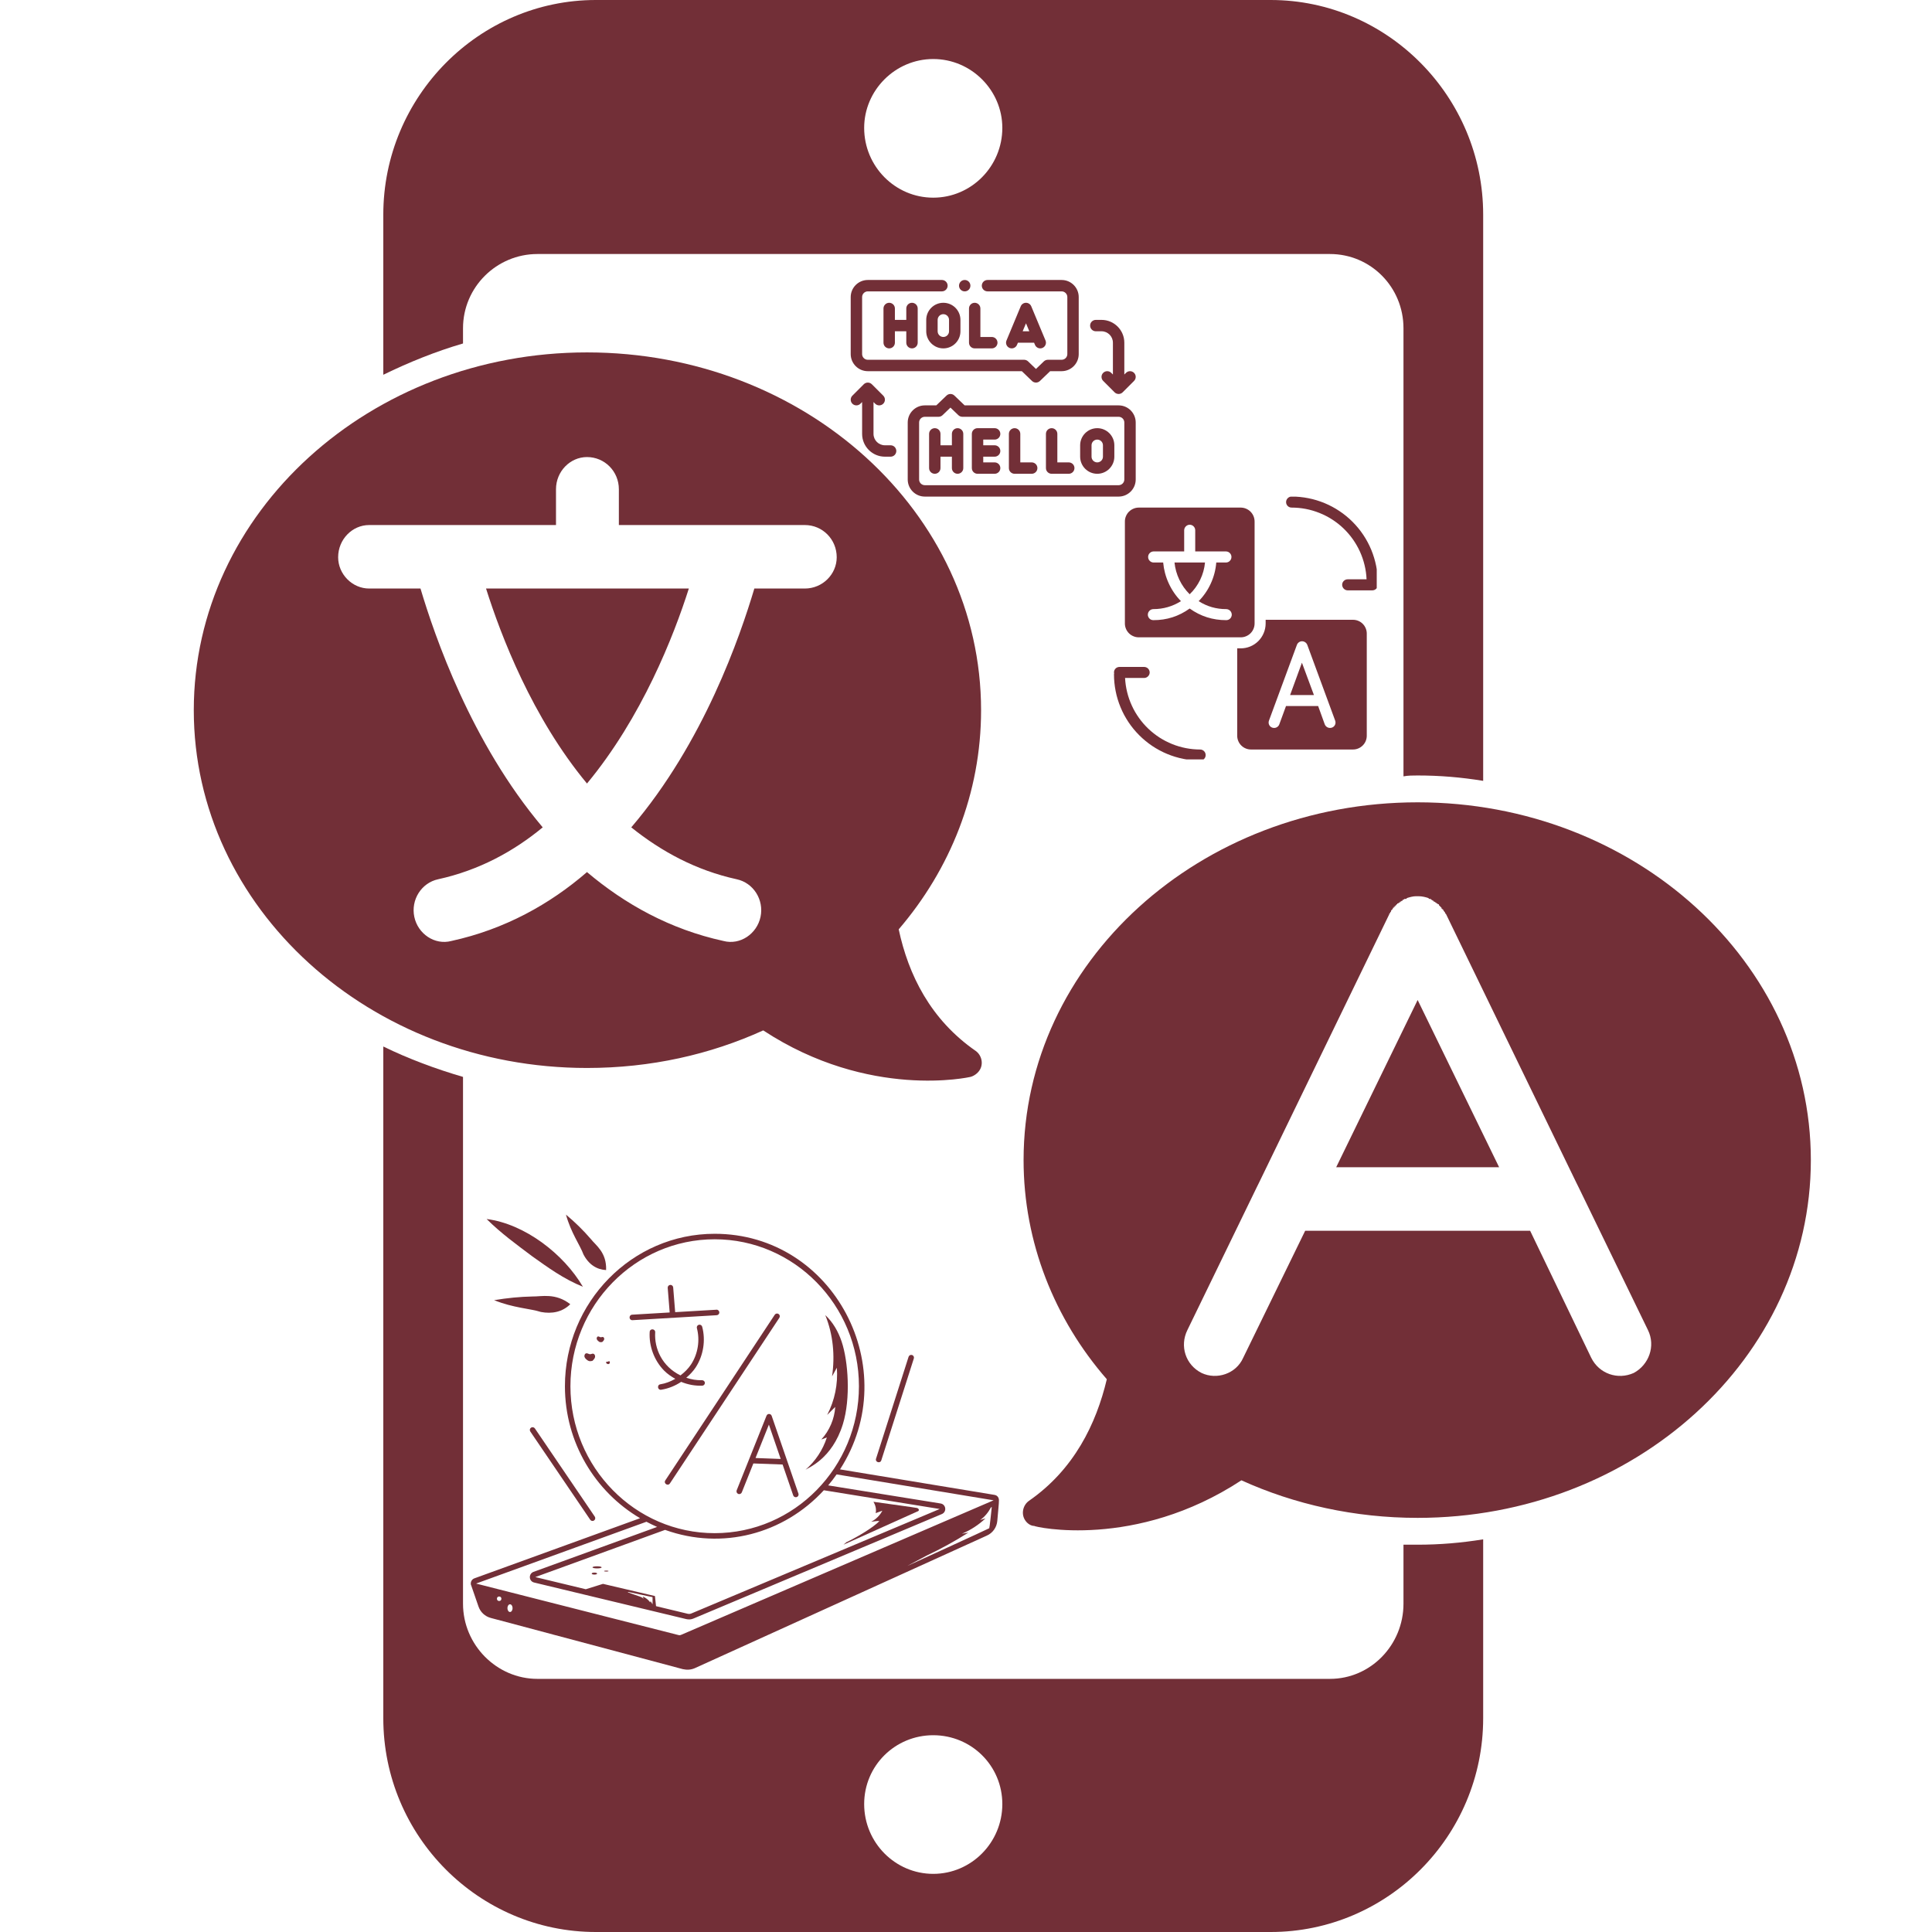 <svg xmlns="http://www.w3.org/2000/svg" xmlns:xlink="http://www.w3.org/1999/xlink" width="500" zoomAndPan="magnify" viewBox="0 0 375 375" height="500" preserveAspectRatio="xMidYMid meet" version="1.0"><defs><clipPath id="5bd1fd028c"><path d="M 198 155 L 351.75 155 L 351.75 298 L 198 298 Z M 198 155 " clip-rule="nonzero"/></clipPath><clipPath id="e662fcd93b"><path d="M 37.5 68 L 191 68 L 191 210 L 37.5 210 Z M 37.5 68 " clip-rule="nonzero"/></clipPath><clipPath id="785a94a5f8"><path d="M 249 96.402 L 267.223 96.402 L 267.223 115 L 249 115 Z M 249 96.402 " clip-rule="nonzero"/></clipPath><clipPath id="efd8640624"><path d="M 216.223 129 L 235 129 L 235 147.402 L 216.223 147.402 Z M 216.223 129 " clip-rule="nonzero"/></clipPath><clipPath id="f519941508"><path d="M 165.016 54.328 L 210 54.328 L 210 75 L 165.016 75 Z M 165.016 54.328 " clip-rule="nonzero"/></clipPath><clipPath id="dfd48535cf"><path d="M 176 76 L 220.516 76 L 220.516 96.328 L 176 96.328 Z M 176 76 " clip-rule="nonzero"/></clipPath><clipPath id="a42c7e6baf"><path d="M 211 62 L 220.516 62 L 220.516 77 L 211 77 Z M 211 62 " clip-rule="nonzero"/></clipPath><clipPath id="7e25e07493"><path d="M 186 54.328 L 189 54.328 L 189 57 L 186 57 Z M 186 54.328 " clip-rule="nonzero"/></clipPath><clipPath id="a184d58fc7"><path d="M 165.016 74 L 174 74 L 174 89 L 165.016 89 Z M 165.016 74 " clip-rule="nonzero"/></clipPath><clipPath id="adbec3784c"><path d="M 91 239 L 194 239 L 194 324.211 L 91 324.211 Z M 91 239 " clip-rule="nonzero"/></clipPath><clipPath id="66debe5a00"><path d="M 109 235.711 L 118 235.711 L 118 247 L 109 247 Z M 109 235.711 " clip-rule="nonzero"/></clipPath></defs><path fill="#722f37" d="M 259.352 226.562 L 290.98 226.562 L 275.164 194.098 Z M 259.352 226.562 " fill-opacity="1" fill-rule="nonzero"/><path fill="#722f37" d="M 133.703 114.234 L 94.34 114.234 C 97.258 123.438 103.277 139.234 113.934 152.082 C 124.59 139.234 130.777 123.438 133.703 114.234 Z M 133.703 114.234 " fill-opacity="1" fill-rule="nonzero"/><g clip-path="url(#5bd1fd028c)"><path fill="#722f37" d="M 275.164 155.73 C 232.883 155.73 198.676 186.805 198.676 225.172 C 198.676 241.145 204.691 256.074 214.832 267.707 C 212.77 276.387 208.473 285.242 199.707 291.32 C 198.504 292.188 198.16 293.922 199.02 295.137 C 199.363 295.66 200.051 296.18 200.738 296.18 C 200.738 296.352 220.332 300.867 240.957 287.328 C 251.273 292.012 262.961 294.617 275.164 294.617 C 317.277 294.617 351.484 263.543 351.484 225.172 C 351.484 186.805 317.277 155.73 275.164 155.73 Z M 317.105 266.492 C 314.016 267.883 310.402 266.664 308.855 263.543 L 296.996 238.887 L 253.336 238.887 L 241.305 263.543 C 239.93 266.664 236.148 267.883 233.223 266.492 C 230.133 264.93 228.93 261.285 230.473 258.16 L 243.883 230.555 C 244.055 230.207 244.227 229.859 244.398 229.512 L 269.668 177.43 L 269.668 177.258 L 269.84 177.258 L 269.84 177.082 C 269.84 177.082 269.84 177.082 270.008 176.91 L 270.008 176.738 L 270.355 176.391 L 270.355 176.215 L 270.527 176.215 L 270.527 176.043 L 270.699 176.043 L 270.699 175.871 L 270.871 175.871 L 270.871 175.695 L 271.043 175.695 L 271.043 175.523 L 271.215 175.523 L 271.215 175.352 L 271.387 175.352 L 271.559 175.176 L 271.73 175.176 L 271.73 175 L 271.902 175 C 272.074 174.824 272.074 174.824 272.246 174.824 L 272.246 174.652 L 272.418 174.652 L 272.59 174.48 L 272.934 174.48 L 273.105 174.305 C 273.621 174.133 274.309 173.957 274.824 173.957 L 275.34 173.957 C 276.031 173.957 276.719 174.133 277.234 174.305 L 277.406 174.48 L 277.75 174.48 L 277.75 174.652 L 277.922 174.652 L 278.094 174.824 C 278.266 174.824 278.266 174.824 278.266 175 L 278.438 175 L 278.609 175.172 L 278.781 175.172 L 278.781 175.348 L 278.953 175.348 L 279.125 175.52 L 279.297 175.52 L 279.297 175.691 L 279.469 175.867 L 279.641 176.039 L 279.812 176.215 L 279.812 176.387 L 279.984 176.387 L 279.984 176.559 L 280.156 176.559 L 280.156 176.734 L 280.328 176.906 C 280.328 177.078 280.5 177.078 280.5 177.078 L 280.5 177.254 L 280.672 177.426 L 305.941 229.512 C 306.113 229.859 306.285 230.203 306.457 230.551 L 319.863 258.156 C 321.406 261.285 320.027 264.93 317.105 266.492 Z M 317.105 266.492 " fill-opacity="1" fill-rule="nonzero"/></g><g clip-path="url(#e662fcd93b)"><path fill="#722f37" d="M 148.141 200 C 168.766 213.543 188.363 209.027 188.363 209.027 C 189.047 208.855 189.734 208.332 190.082 207.812 C 190.941 206.598 190.594 204.859 189.395 203.992 C 180.625 197.918 176.328 189.238 174.438 180.383 C 184.41 168.75 190.426 153.992 190.426 137.848 C 190.426 99.48 156.219 68.402 113.934 68.402 C 71.82 68.402 37.613 99.48 37.613 137.848 C 37.613 176.215 71.82 207.293 113.934 207.293 C 126.309 207.293 137.828 204.688 148.141 200 Z M 80.414 177.949 C 79.727 174.652 81.789 171.355 85.055 170.66 C 92.961 168.922 99.668 165.277 105.34 160.59 C 91.418 144.098 84.367 123.438 81.617 114.234 L 71.648 114.234 C 68.383 114.234 65.633 111.457 65.633 108.16 C 65.633 104.688 68.383 101.91 71.648 101.91 L 107.918 101.91 L 107.918 94.965 C 107.918 91.492 110.668 88.715 113.934 88.715 C 117.371 88.715 120.121 91.492 120.121 94.965 L 120.121 101.91 L 156.219 101.91 C 159.656 101.91 162.406 104.688 162.406 108.16 C 162.406 111.457 159.656 114.234 156.219 114.234 L 146.418 114.234 C 143.668 123.438 136.621 144.098 122.527 160.59 C 128.371 165.277 135.074 168.922 142.98 170.66 C 146.25 171.352 148.312 174.652 147.621 177.949 C 146.934 181.25 143.668 183.508 140.402 182.637 C 130.09 180.383 121.324 175.52 113.934 169.27 C 106.715 175.52 97.949 180.383 87.633 182.637 C 84.367 183.508 81.102 181.25 80.414 177.949 Z M 80.414 177.949 " fill-opacity="1" fill-rule="nonzero"/></g><path fill="#722f37" d="M 272.414 299.824 L 272.414 311.285 C 272.414 319.27 266.055 325.867 258.148 325.867 L 104.309 325.867 C 96.402 325.867 89.871 319.27 89.871 311.285 L 89.871 209.027 C 84.543 207.465 79.383 205.555 74.398 203.125 L 74.398 333.504 C 74.398 356.422 92.961 375 115.652 375 L 246.633 375 C 269.32 375 287.883 356.422 287.883 333.504 L 287.883 298.785 C 283.59 299.477 279.465 299.824 275.164 299.824 C 274.305 299.824 273.273 299.824 272.414 299.824 Z M 181.141 363.715 C 173.75 363.715 167.734 357.637 167.734 350.172 C 167.734 342.707 173.75 336.805 181.141 336.805 C 188.535 336.805 194.551 342.707 194.551 350.172 C 194.551 357.637 188.535 363.715 181.141 363.715 Z M 181.141 363.715 " fill-opacity="1" fill-rule="nonzero"/><path fill="#722f37" d="M 89.871 63.715 C 89.871 55.727 96.402 49.305 104.309 49.305 L 258.148 49.305 C 266.055 49.305 272.414 55.727 272.414 63.715 L 272.414 150.691 C 273.273 150.52 274.305 150.52 275.164 150.52 C 279.465 150.52 283.59 150.867 287.883 151.562 L 287.883 41.668 C 287.883 18.75 269.32 0 246.633 0 L 115.652 0 C 92.961 0 74.398 18.75 74.398 41.668 L 74.398 72.742 C 79.383 70.312 84.539 68.227 89.871 66.668 Z M 181.141 11.457 C 188.535 11.457 194.551 17.535 194.551 24.824 C 194.551 32.293 188.531 38.367 181.141 38.367 C 173.75 38.367 167.734 32.293 167.734 24.824 C 167.734 17.535 173.754 11.457 181.141 11.457 Z M 181.141 11.457 " fill-opacity="1" fill-rule="nonzero"/><path fill="#722f37" d="M 230.914 115.344 C 231.766 114.531 232.445 113.59 232.957 112.531 C 233.469 111.469 233.781 110.352 233.891 109.18 L 227.969 109.18 C 228.09 110.348 228.402 111.461 228.906 112.52 C 229.414 113.578 230.082 114.52 230.914 115.344 Z M 230.914 115.344 " fill-opacity="1" fill-rule="nonzero"/><path fill="#722f37" d="M 243.516 121.031 L 243.516 101.238 C 243.516 100.879 243.449 100.535 243.316 100.207 C 243.18 99.875 242.988 99.582 242.738 99.328 C 242.488 99.074 242.199 98.879 241.871 98.738 C 241.543 98.598 241.199 98.527 240.844 98.523 L 221.051 98.523 C 220.691 98.523 220.344 98.59 220.012 98.73 C 219.68 98.867 219.387 99.062 219.129 99.316 C 218.875 99.57 218.68 99.867 218.543 100.199 C 218.406 100.531 218.336 100.875 218.34 101.238 L 218.34 121.031 C 218.34 121.391 218.414 121.73 218.551 122.059 C 218.691 122.391 218.887 122.68 219.141 122.93 C 219.395 123.18 219.688 123.371 220.02 123.504 C 220.348 123.641 220.691 123.707 221.051 123.703 L 240.84 123.703 C 241.191 123.703 241.535 123.633 241.859 123.496 C 242.188 123.359 242.477 123.168 242.727 122.918 C 242.977 122.668 243.168 122.379 243.305 122.055 C 243.441 121.727 243.512 121.387 243.516 121.031 Z M 238.016 118.227 C 238.156 118.23 238.293 118.258 238.422 118.316 C 238.555 118.371 238.668 118.449 238.77 118.547 C 238.867 118.648 238.945 118.762 239 118.895 C 239.055 119.023 239.082 119.16 239.086 119.301 C 239.086 119.441 239.059 119.578 239.004 119.711 C 238.953 119.844 238.875 119.957 238.773 120.059 C 238.672 120.16 238.559 120.238 238.426 120.293 C 238.297 120.344 238.16 120.371 238.016 120.371 C 235.406 120.379 233.039 119.629 230.914 118.113 C 228.809 119.629 226.461 120.379 223.867 120.371 C 223.723 120.371 223.586 120.344 223.453 120.293 C 223.324 120.238 223.207 120.16 223.105 120.059 C 223.008 119.957 222.93 119.844 222.875 119.711 C 222.82 119.578 222.793 119.441 222.793 119.301 C 222.801 119.008 222.906 118.758 223.113 118.547 C 223.32 118.34 223.57 118.234 223.867 118.227 C 225.797 118.227 227.582 117.711 229.223 116.684 C 228.23 115.668 227.441 114.516 226.852 113.227 C 226.258 111.941 225.898 110.59 225.77 109.18 L 223.875 109.18 C 223.586 109.168 223.344 109.055 223.148 108.848 C 222.949 108.641 222.852 108.395 222.852 108.105 C 222.852 107.82 222.949 107.574 223.148 107.367 C 223.344 107.16 223.586 107.047 223.875 107.035 L 229.848 107.035 L 229.848 102.926 C 229.855 102.633 229.961 102.383 230.168 102.172 C 230.375 101.965 230.621 101.859 230.914 101.848 C 231.059 101.848 231.195 101.875 231.328 101.93 C 231.461 101.984 231.574 102.062 231.676 102.164 C 231.777 102.266 231.855 102.379 231.91 102.512 C 231.965 102.645 231.992 102.781 231.992 102.926 L 231.992 107.035 L 238 107.035 C 238.289 107.047 238.531 107.16 238.727 107.367 C 238.926 107.574 239.023 107.82 239.023 108.105 C 239.023 108.395 238.926 108.641 238.727 108.848 C 238.531 109.055 238.289 109.168 238 109.18 L 236.078 109.18 C 235.965 110.59 235.613 111.941 235.027 113.23 C 234.441 114.52 233.652 115.672 232.66 116.684 C 234.293 117.723 236.082 118.238 238.016 118.227 Z M 238.016 118.227 " fill-opacity="1" fill-rule="nonzero"/><path fill="#722f37" d="M 262.617 120.301 L 245.66 120.301 L 245.66 121.031 C 245.66 121.348 245.625 121.66 245.562 121.973 C 245.5 122.281 245.41 122.582 245.285 122.871 C 245.164 123.164 245.016 123.441 244.84 123.703 C 244.664 123.965 244.465 124.207 244.242 124.434 C 244.016 124.656 243.773 124.855 243.512 125.031 C 243.25 125.207 242.973 125.355 242.68 125.477 C 242.387 125.598 242.086 125.688 241.777 125.75 C 241.469 125.812 241.156 125.844 240.84 125.844 L 240.141 125.844 L 240.141 142.805 C 240.141 143.16 240.211 143.504 240.348 143.832 C 240.484 144.16 240.676 144.449 240.93 144.699 C 241.18 144.949 241.473 145.145 241.801 145.277 C 242.129 145.414 242.473 145.48 242.828 145.477 L 262.617 145.477 C 262.973 145.477 263.312 145.41 263.641 145.273 C 263.965 145.137 264.254 144.945 264.504 144.695 C 264.758 144.445 264.949 144.156 265.086 143.828 C 265.219 143.5 265.289 143.16 265.289 142.805 L 265.289 123.008 C 265.293 122.652 265.23 122.309 265.094 121.977 C 264.961 121.645 264.77 121.352 264.52 121.098 C 264.27 120.84 263.977 120.645 263.648 120.508 C 263.316 120.371 262.973 120.301 262.617 120.301 Z M 258.531 141.227 C 258.395 141.273 258.258 141.297 258.117 141.293 C 257.973 141.285 257.84 141.254 257.707 141.199 C 257.578 141.141 257.465 141.059 257.367 140.957 C 257.266 140.855 257.191 140.738 257.137 140.605 L 255.852 137.043 L 249.613 137.043 L 248.309 140.605 C 248.23 140.812 248.098 140.98 247.914 141.105 C 247.73 141.23 247.531 141.293 247.309 141.293 C 247.176 141.293 247.047 141.27 246.922 141.227 C 246.789 141.176 246.672 141.105 246.57 141.012 C 246.469 140.914 246.391 140.805 246.332 140.676 C 246.273 140.551 246.242 140.418 246.238 140.277 C 246.234 140.137 246.258 140.004 246.305 139.871 L 251.719 125.195 C 251.793 124.98 251.922 124.809 252.102 124.676 C 252.285 124.543 252.488 124.473 252.715 124.469 C 252.945 124.469 253.156 124.535 253.348 124.668 C 253.539 124.801 253.672 124.977 253.754 125.195 L 259.156 139.871 C 259.207 140.004 259.227 140.141 259.223 140.281 C 259.219 140.422 259.188 140.555 259.129 140.684 C 259.07 140.812 258.988 140.922 258.883 141.02 C 258.781 141.113 258.66 141.184 258.531 141.23 Z M 258.531 141.227 " fill-opacity="1" fill-rule="nonzero"/><path fill="#722f37" d="M 250.406 134.914 L 255.035 134.914 L 252.703 128.629 Z M 250.406 134.914 " fill-opacity="1" fill-rule="nonzero"/><g clip-path="url(#785a94a5f8)"><path fill="#722f37" d="M 267.434 113.121 C 267.434 112.57 267.406 112.023 267.352 111.48 C 267.301 110.934 267.219 110.391 267.113 109.855 C 267.004 109.316 266.871 108.785 266.711 108.262 C 266.555 107.734 266.367 107.223 266.16 106.715 C 265.949 106.207 265.715 105.715 265.457 105.23 C 265.199 104.746 264.918 104.277 264.613 103.82 C 264.309 103.363 263.98 102.926 263.633 102.5 C 263.285 102.078 262.918 101.672 262.531 101.285 C 262.145 100.898 261.738 100.527 261.312 100.18 C 260.891 99.832 260.449 99.508 259.992 99.203 C 259.539 98.898 259.07 98.617 258.586 98.359 C 258.102 98.098 257.605 97.867 257.102 97.656 C 256.594 97.445 256.078 97.262 255.555 97.102 C 255.031 96.941 254.5 96.809 253.961 96.703 C 253.422 96.594 252.883 96.516 252.336 96.461 C 251.793 96.406 251.246 96.379 250.695 96.379 C 250.402 96.387 250.152 96.492 249.945 96.699 C 249.738 96.91 249.633 97.16 249.629 97.453 C 249.629 97.598 249.652 97.734 249.707 97.863 C 249.762 97.996 249.84 98.109 249.938 98.211 C 250.039 98.312 250.156 98.391 250.285 98.441 C 250.418 98.496 250.555 98.523 250.695 98.523 C 251.625 98.523 252.547 98.609 253.461 98.785 C 254.371 98.961 255.258 99.223 256.121 99.57 C 256.984 99.914 257.809 100.34 258.59 100.844 C 259.371 101.348 260.098 101.918 260.77 102.562 C 261.438 103.203 262.043 103.906 262.582 104.664 C 263.117 105.422 263.578 106.223 263.965 107.07 C 264.348 107.918 264.648 108.793 264.863 109.695 C 265.082 110.602 265.211 111.516 265.25 112.445 L 261.59 112.445 C 261.445 112.441 261.309 112.469 261.176 112.523 C 261.043 112.578 260.926 112.656 260.824 112.758 C 260.723 112.859 260.645 112.973 260.59 113.105 C 260.539 113.238 260.512 113.375 260.512 113.52 C 260.516 113.66 260.543 113.797 260.602 113.926 C 260.656 114.059 260.734 114.172 260.836 114.273 C 260.934 114.371 261.051 114.449 261.18 114.504 C 261.312 114.559 261.445 114.586 261.59 114.59 L 266.359 114.59 C 266.5 114.59 266.637 114.562 266.77 114.508 C 266.902 114.457 267.016 114.379 267.117 114.277 C 267.219 114.176 267.297 114.062 267.352 113.93 C 267.406 113.801 267.434 113.664 267.434 113.52 C 267.426 113.453 267.414 113.387 267.391 113.32 C 267.41 113.254 267.426 113.188 267.434 113.121 Z M 267.434 113.121 " fill-opacity="1" fill-rule="nonzero"/></g><g clip-path="url(#efd8640624)"><path fill="#722f37" d="M 232.938 145.48 C 232.008 145.477 231.09 145.387 230.18 145.211 C 229.27 145.031 228.383 144.773 227.523 144.426 C 226.664 144.082 225.844 143.656 225.062 143.156 C 224.285 142.652 223.559 142.082 222.887 141.441 C 222.215 140.801 221.609 140.105 221.074 139.348 C 220.535 138.594 220.07 137.797 219.688 136.953 C 219.301 136.109 218.996 135.238 218.777 134.336 C 218.555 133.434 218.422 132.523 218.375 131.594 L 222.078 131.594 C 222.371 131.59 222.621 131.484 222.828 131.277 C 223.039 131.07 223.145 130.82 223.152 130.527 C 223.152 130.383 223.125 130.246 223.07 130.117 C 223.016 129.984 222.938 129.867 222.84 129.766 C 222.738 129.668 222.621 129.59 222.488 129.535 C 222.359 129.48 222.219 129.453 222.078 129.453 L 217.266 129.453 C 217.125 129.457 216.988 129.484 216.859 129.539 C 216.73 129.594 216.617 129.672 216.52 129.773 C 216.422 129.875 216.348 129.988 216.297 130.121 C 216.246 130.25 216.223 130.387 216.223 130.527 C 216.227 130.578 216.238 130.633 216.254 130.684 C 216.238 130.75 216.23 130.816 216.223 130.883 C 216.223 131.43 216.25 131.977 216.305 132.523 C 216.359 133.066 216.438 133.609 216.547 134.145 C 216.652 134.684 216.785 135.215 216.945 135.738 C 217.105 136.262 217.289 136.777 217.5 137.285 C 217.707 137.789 217.941 138.285 218.199 138.77 C 218.461 139.25 218.742 139.719 219.043 140.176 C 219.348 140.633 219.676 141.07 220.023 141.496 C 220.371 141.918 220.738 142.324 221.125 142.711 C 221.512 143.098 221.918 143.465 222.34 143.812 C 222.762 144.16 223.203 144.488 223.656 144.793 C 224.113 145.098 224.582 145.379 225.066 145.637 C 225.547 145.898 226.043 146.133 226.547 146.34 C 227.055 146.551 227.57 146.738 228.094 146.895 C 228.617 147.055 229.148 147.188 229.684 147.297 C 230.223 147.406 230.762 147.484 231.309 147.539 C 231.852 147.594 232.398 147.621 232.949 147.621 C 233.09 147.625 233.23 147.602 233.363 147.547 C 233.496 147.492 233.609 147.418 233.711 147.312 C 233.812 147.211 233.891 147.094 233.941 146.961 C 233.996 146.828 234.02 146.691 234.016 146.547 C 234.016 146.406 233.988 146.27 233.934 146.137 C 233.879 146.004 233.801 145.891 233.699 145.789 C 233.598 145.688 233.48 145.609 233.348 145.559 C 233.215 145.504 233.078 145.477 232.938 145.48 Z M 232.938 145.48 " fill-opacity="1" fill-rule="nonzero"/></g><path fill="#722f37" d="M 177.016 67.621 C 177.629 67.621 178.125 67.125 178.125 66.516 L 178.125 59.875 C 178.125 59.266 177.629 58.77 177.016 58.77 C 176.406 58.77 175.91 59.266 175.91 59.875 L 175.91 62.09 L 173.699 62.09 L 173.699 59.875 C 173.699 59.266 173.203 58.77 172.59 58.77 C 171.98 58.77 171.484 59.266 171.484 59.875 L 171.484 66.516 C 171.484 67.125 171.98 67.621 172.59 67.621 C 173.203 67.621 173.699 67.125 173.699 66.516 L 173.699 64.301 L 175.91 64.301 L 175.91 66.516 C 175.91 67.125 176.406 67.621 177.016 67.621 Z M 177.016 67.621 " fill-opacity="1" fill-rule="nonzero"/><path fill="#722f37" d="M 179.781 62.09 L 179.781 64.301 C 179.781 66.133 181.273 67.621 183.102 67.621 C 184.934 67.621 186.422 66.133 186.422 64.301 L 186.422 62.09 C 186.422 60.258 184.934 58.77 183.102 58.77 C 181.273 58.77 179.781 60.258 179.781 62.09 Z M 184.207 62.09 L 184.207 64.301 C 184.207 64.91 183.711 65.406 183.102 65.406 C 182.492 65.406 181.996 64.91 181.996 64.301 L 181.996 62.09 C 181.996 61.477 182.492 60.98 183.102 60.98 C 183.711 60.98 184.207 61.477 184.207 62.09 Z M 184.207 62.09 " fill-opacity="1" fill-rule="nonzero"/><path fill="#722f37" d="M 188.082 66.516 C 188.082 67.125 188.574 67.621 189.188 67.621 L 192.508 67.621 C 193.117 67.621 193.613 67.125 193.613 66.516 C 193.613 65.902 193.117 65.406 192.508 65.406 L 190.293 65.406 L 190.293 59.875 C 190.293 59.266 189.797 58.77 189.188 58.77 C 188.574 58.77 188.082 59.266 188.082 59.875 Z M 188.082 66.516 " fill-opacity="1" fill-rule="nonzero"/><path fill="#722f37" d="M 185.867 83.109 C 185.258 83.109 184.762 83.605 184.762 84.215 L 184.762 86.43 L 182.547 86.43 L 182.547 84.215 C 182.547 83.605 182.055 83.109 181.441 83.109 C 180.832 83.109 180.336 83.605 180.336 84.215 L 180.336 90.855 C 180.336 91.465 180.832 91.961 181.441 91.961 C 182.055 91.961 182.547 91.465 182.547 90.855 L 182.547 88.641 L 184.762 88.641 L 184.762 90.855 C 184.762 91.465 185.258 91.961 185.867 91.961 C 186.48 91.961 186.973 91.465 186.973 90.855 L 186.973 84.215 C 186.973 83.605 186.48 83.109 185.867 83.109 Z M 185.867 83.109 " fill-opacity="1" fill-rule="nonzero"/><path fill="#722f37" d="M 200.25 89.75 L 198.039 89.75 L 198.039 84.215 C 198.039 83.605 197.543 83.109 196.934 83.109 C 196.32 83.109 195.824 83.605 195.824 84.215 L 195.824 90.855 C 195.824 91.465 196.32 91.961 196.934 91.961 L 200.25 91.961 C 200.863 91.961 201.359 91.465 201.359 90.855 C 201.359 90.242 200.863 89.75 200.25 89.75 Z M 200.25 89.75 " fill-opacity="1" fill-rule="nonzero"/><path fill="#722f37" d="M 212.977 83.109 C 211.145 83.109 209.656 84.598 209.656 86.43 L 209.656 88.641 C 209.656 90.473 211.145 91.961 212.977 91.961 C 214.805 91.961 216.293 90.473 216.293 88.641 L 216.293 86.43 C 216.293 84.598 214.805 83.109 212.977 83.109 Z M 214.082 88.641 C 214.082 89.25 213.586 89.75 212.977 89.75 C 212.363 89.75 211.867 89.25 211.867 88.641 L 211.867 86.43 C 211.867 85.82 212.363 85.324 212.977 85.324 C 213.586 85.324 214.082 85.82 214.082 86.43 Z M 214.082 88.641 " fill-opacity="1" fill-rule="nonzero"/><path fill="#722f37" d="M 207.441 89.75 L 205.23 89.75 L 205.23 84.215 C 205.23 83.605 204.734 83.109 204.125 83.109 C 203.512 83.109 203.016 83.605 203.016 84.215 L 203.016 90.855 C 203.016 91.465 203.512 91.961 204.125 91.961 L 207.441 91.961 C 208.055 91.961 208.551 91.465 208.551 90.855 C 208.551 90.242 208.055 89.75 207.441 89.75 Z M 207.441 89.75 " fill-opacity="1" fill-rule="nonzero"/><path fill="#722f37" d="M 197.398 66.941 L 197.578 66.516 L 200.711 66.516 C 200.711 66.516 200.891 66.941 200.891 66.941 C 201.125 67.504 201.777 67.77 202.336 67.535 C 202.898 67.301 203.168 66.652 202.934 66.09 L 200.164 59.449 C 199.992 59.039 199.59 58.77 199.145 58.77 C 198.699 58.77 198.297 59.039 198.125 59.449 L 195.359 66.09 C 195.121 66.652 195.391 67.301 195.953 67.535 C 196.516 67.77 197.164 67.504 197.398 66.941 Z M 199.145 62.754 L 199.789 64.301 L 198.5 64.301 Z M 199.145 62.754 " fill-opacity="1" fill-rule="nonzero"/><path fill="#722f37" d="M 193.059 85.324 C 193.672 85.324 194.164 84.828 194.164 84.215 C 194.164 83.605 193.672 83.109 193.059 83.109 L 189.742 83.109 C 189.129 83.109 188.633 83.605 188.633 84.215 L 188.633 90.855 C 188.633 91.465 189.129 91.961 189.742 91.961 L 193.059 91.961 C 193.672 91.961 194.164 91.465 194.164 90.855 C 194.164 90.242 193.672 89.75 193.059 89.75 L 190.848 89.75 L 190.848 88.641 L 193.059 88.641 C 193.672 88.641 194.164 88.145 194.164 87.535 C 194.164 86.926 193.672 86.43 193.059 86.43 L 190.848 86.43 L 190.848 85.324 Z M 193.059 85.324 " fill-opacity="1" fill-rule="nonzero"/><g clip-path="url(#f519941508)"><path fill="#722f37" d="M 168.441 72.047 L 198.336 72.047 C 198.336 72.047 200.312 73.945 200.312 73.949 C 200.742 74.359 201.422 74.359 201.848 73.949 L 203.828 72.047 L 206.059 72.047 C 207.891 72.047 209.379 70.559 209.379 68.727 L 209.379 57.664 C 209.379 55.832 207.891 54.344 206.059 54.344 L 191.676 54.344 C 191.066 54.344 190.57 54.84 190.57 55.449 C 190.57 56.062 191.066 56.555 191.676 56.555 L 206.059 56.555 C 206.672 56.555 207.168 57.051 207.168 57.664 L 207.168 68.727 C 207.168 69.336 206.672 69.832 206.059 69.832 L 203.383 69.832 C 203.098 69.832 202.82 69.945 202.613 70.141 L 201.082 71.617 L 199.547 70.141 C 199.34 69.945 199.066 69.832 198.781 69.832 L 168.441 69.832 C 167.832 69.832 167.336 69.336 167.336 68.727 L 167.336 57.664 C 167.336 57.051 167.832 56.555 168.441 56.555 L 182.824 56.555 C 183.438 56.555 183.934 56.062 183.934 55.449 C 183.934 54.84 183.438 54.344 182.824 54.344 L 168.441 54.344 C 166.613 54.344 165.121 55.832 165.121 57.664 L 165.121 68.727 C 165.121 70.559 166.613 72.047 168.441 72.047 Z M 168.441 72.047 " fill-opacity="1" fill-rule="nonzero"/></g><g clip-path="url(#dfd48535cf)"><path fill="#722f37" d="M 217.125 78.684 L 187.234 78.684 L 185.25 76.781 C 184.824 76.367 184.148 76.367 183.719 76.781 L 181.734 78.684 L 179.508 78.684 C 177.676 78.684 176.188 80.172 176.188 82.004 L 176.188 93.066 C 176.188 94.898 177.676 96.387 179.508 96.387 L 217.125 96.387 C 218.953 96.387 220.441 94.898 220.441 93.066 L 220.441 82.004 C 220.441 80.172 218.953 78.684 217.125 78.684 Z M 218.23 93.066 C 218.23 93.676 217.734 94.176 217.125 94.176 L 179.508 94.176 C 178.895 94.176 178.398 93.676 178.398 93.066 L 178.398 82.004 C 178.398 81.395 178.895 80.898 179.508 80.898 L 182.18 80.898 C 182.465 80.898 182.738 80.785 182.945 80.59 L 184.484 79.113 L 186.023 80.59 C 186.23 80.785 186.504 80.898 186.789 80.898 L 217.125 80.898 C 217.734 80.898 218.23 81.395 218.23 82.004 Z M 218.23 93.066 " fill-opacity="1" fill-rule="nonzero"/></g><g clip-path="url(#a42c7e6baf)"><path fill="#722f37" d="M 212.699 64.301 L 213.805 64.301 C 215.023 64.301 216.016 65.293 216.016 66.516 L 216.016 72.695 L 215.691 72.371 C 215.262 71.938 214.562 71.938 214.129 72.371 C 213.695 72.801 213.695 73.504 214.129 73.934 C 214.129 73.934 216.34 76.148 216.34 76.148 C 216.77 76.578 217.477 76.578 217.906 76.148 L 220.117 73.934 C 220.551 73.504 220.551 72.801 220.117 72.371 C 219.688 71.938 218.988 71.938 218.555 72.371 L 218.23 72.695 L 218.23 66.516 C 218.23 64.074 216.246 62.09 213.805 62.09 L 212.699 62.09 C 212.086 62.09 211.59 62.582 211.59 63.195 C 211.59 63.805 212.086 64.301 212.699 64.301 Z M 212.699 64.301 " fill-opacity="1" fill-rule="nonzero"/></g><g clip-path="url(#7e25e07493)"><path fill="#722f37" d="M 188.355 55.449 C 188.355 55.598 188.328 55.738 188.273 55.875 C 188.219 56.008 188.137 56.129 188.035 56.23 C 187.93 56.336 187.809 56.414 187.676 56.473 C 187.539 56.527 187.398 56.555 187.25 56.555 C 187.105 56.555 186.965 56.527 186.828 56.473 C 186.691 56.414 186.574 56.336 186.469 56.23 C 186.363 56.129 186.285 56.008 186.23 55.875 C 186.172 55.738 186.145 55.598 186.145 55.449 C 186.145 55.305 186.172 55.16 186.23 55.027 C 186.285 54.891 186.363 54.77 186.469 54.668 C 186.574 54.562 186.691 54.484 186.828 54.426 C 186.965 54.371 187.105 54.344 187.25 54.344 C 187.398 54.344 187.539 54.371 187.676 54.426 C 187.809 54.484 187.93 54.562 188.035 54.668 C 188.137 54.77 188.219 54.891 188.273 55.027 C 188.328 55.16 188.355 55.305 188.355 55.449 Z M 188.355 55.449 " fill-opacity="1" fill-rule="nonzero"/></g><g clip-path="url(#a184d58fc7)"><path fill="#722f37" d="M 172.867 86.43 L 171.762 86.43 C 170.543 86.43 169.547 85.438 169.547 84.215 L 169.547 78.035 L 169.871 78.359 C 170.305 78.793 171.004 78.793 171.438 78.359 C 171.871 77.93 171.871 77.227 171.438 76.797 C 171.438 76.797 169.223 74.582 169.223 74.582 C 168.793 74.152 168.09 74.152 167.66 74.582 L 165.445 76.797 C 165.016 77.227 165.016 77.93 165.445 78.359 C 165.879 78.793 166.578 78.793 167.012 78.359 L 167.336 78.035 L 167.336 84.215 C 167.336 86.656 169.32 88.641 171.762 88.641 L 172.867 88.641 C 173.48 88.641 173.973 88.145 173.973 87.535 C 173.973 86.926 173.48 86.43 172.867 86.43 Z M 172.867 86.43 " fill-opacity="1" fill-rule="nonzero"/></g><g clip-path="url(#adbec3784c)"><path fill="#722f37" d="M 91.406 307.609 C 91.414 307.633 91.43 307.645 91.438 307.664 C 91.629 308.215 92.961 312.074 92.875 311.824 C 93.254 312.922 94.141 313.746 95.262 314.043 L 132.535 323.98 C 133.332 324.152 134.074 324.129 134.863 323.789 L 191.547 298.059 C 192.688 297.555 193.469 296.453 193.574 295.207 C 193.703 293.648 193.914 291.621 193.891 291.285 C 193.926 290.738 193.625 290.254 193.027 290.156 L 163.047 285.207 C 175.574 265.707 161.848 239.477 138.719 239.477 C 122.691 239.477 109.652 252.75 109.652 269.066 C 109.652 280.012 115.539 289.566 124.242 294.684 L 92.098 306.348 C 91.613 306.504 91.273 307.047 91.406 307.609 Z M 96.887 310.754 C 96.312 310.754 96.309 309.879 96.887 309.879 C 97.465 309.879 97.465 310.754 96.887 310.754 Z M 98.992 312.887 C 98.715 312.887 98.492 312.551 98.492 312.141 C 98.492 311.727 98.715 311.391 98.992 311.391 C 99.27 311.391 99.492 311.727 99.492 312.141 C 99.492 312.551 99.27 312.887 98.992 312.887 Z M 192.008 296.633 C 191.922 296.719 176.117 303.941 176.117 303.941 L 179.836 301.949 C 182.637 300.629 185.352 299.137 187.961 297.48 C 187.543 297.551 187.121 297.625 186.703 297.699 C 188.391 296.996 189.949 295.98 191.277 294.723 C 190.934 294.828 190.59 294.93 190.246 295.035 C 191.137 294.41 191.828 293.551 192.34 292.59 L 192.504 292.52 C 192.414 293.383 192.082 296.559 192.008 296.633 Z M 110.719 269.066 C 110.719 253.34 123.281 240.543 138.719 240.543 C 154.16 240.543 166.719 253.34 166.719 269.066 C 166.719 284.793 154.16 297.586 138.719 297.586 C 123.281 297.586 110.719 284.793 110.719 269.066 Z M 127.336 311.754 L 127.125 309.793 L 117.039 307.426 L 113.699 308.469 L 103.902 306.109 L 129.09 296.949 C 140.184 300.934 152.098 297.742 159.906 289.258 L 182.395 292.895 L 134.184 313.176 C 133.961 313.27 133.719 313.285 133.465 313.227 Z M 126.195 311.02 C 125.855 310.512 125.328 310.113 124.758 309.879 C 124.82 310.027 124.863 310.176 124.926 310.324 C 124.551 309.914 124.133 309.914 121.816 309.055 L 122.027 309.012 L 126.66 310.004 L 126.66 311.402 C 126.512 311.148 126.363 310.895 126.215 310.66 C 126.277 310.766 126.277 310.914 126.195 311.02 Z M 127.547 296.375 L 103.523 305.109 C 103.09 305.281 102.816 305.715 102.844 306.184 C 102.875 306.664 103.195 307.047 103.66 307.164 L 133.219 314.27 C 133.68 314.375 134.152 314.352 134.602 314.156 L 182.809 293.879 C 183.816 293.457 183.633 291.988 182.562 291.824 L 160.75 288.312 C 161.328 287.629 161.871 286.914 162.387 286.18 L 192.859 291.207 L 132.145 317.348 C 132.004 317.398 131.863 317.41 131.738 317.375 L 92.43 307.375 C 92.434 307.375 92.434 307.367 92.438 307.363 C 92.453 307.352 92.477 307.355 92.488 307.34 L 125.477 295.371 C 126.152 295.727 126.84 296.07 127.547 296.375 Z M 127.547 296.375 " fill-opacity="1" fill-rule="nonzero"/></g><path fill="#722f37" d="M 177.949 293.426 C 178.074 293.367 178.277 293.316 178.332 293.184 C 178.426 292.949 178.172 292.727 177.969 292.695 C 176.215 292.402 175.656 292.367 169.531 291.496 C 169.938 292.152 170.133 292.945 169.965 293.699 C 170.398 293.543 170.832 293.387 171.262 293.227 C 170.789 294.148 170.016 294.91 169.09 295.371 C 169.609 295.316 170.168 295.207 170.691 295.223 C 169.531 296.531 165.895 298.59 164.281 299.348 L 163.727 299.824 C 165.484 299.035 158.098 302.355 177.949 293.426 Z M 177.949 293.426 " fill-opacity="1" fill-rule="nonzero"/><path fill="#722f37" d="M 115.008 304.223 C 115.008 304.492 116.773 304.492 116.773 304.223 C 116.773 303.953 115.008 303.953 115.008 304.223 Z M 115.008 304.223 " fill-opacity="1" fill-rule="nonzero"/><path fill="#722f37" d="M 117.68 305.039 C 118.25 305.039 118.254 304.855 117.68 304.855 C 117.109 304.855 117.105 305.039 117.68 305.039 Z M 117.68 305.039 " fill-opacity="1" fill-rule="nonzero"/><path fill="#722f37" d="M 114.848 305.434 C 114.848 305.688 115.891 305.688 115.891 305.434 C 115.891 305.18 114.848 305.18 114.848 305.434 Z M 114.848 305.434 " fill-opacity="1" fill-rule="nonzero"/><path fill="#722f37" d="M 163.605 276.418 C 165.137 271.441 164.648 264.23 163.359 260.395 C 162.711 258.469 161.68 256.645 160.188 255.266 C 161.715 259.047 162.09 263.117 161.504 267.152 C 161.812 266.594 162.121 266.035 162.43 265.477 C 162.676 268.625 162.016 271.84 160.551 274.637 C 161.074 274.121 161.598 273.602 162.121 273.082 C 161.965 275.418 160.996 277.688 159.414 279.406 C 159.773 279.273 160.133 279.141 160.492 279.012 C 159.719 281.426 158.266 283.621 156.348 285.277 C 156.738 284.93 161.492 283.285 163.605 276.418 Z M 163.605 276.418 " fill-opacity="1" fill-rule="nonzero"/><path fill="#722f37" d="M 115.098 262.746 C 114.91 262.73 114.734 262.855 114.547 262.855 C 114.293 262.859 114.07 262.645 113.82 262.672 C 113.508 262.707 113.359 263.117 113.469 263.41 C 113.578 263.703 113.852 263.902 114.109 264.082 C 114.367 264.262 114.711 264.215 115.016 264.125 C 115.223 263.918 115.438 263.695 115.5 263.406 C 115.559 263.121 115.391 262.766 115.098 262.746 Z M 115.098 262.746 " fill-opacity="1" fill-rule="nonzero"/><path fill="#722f37" d="M 117.012 259.504 C 116.879 259.488 116.75 259.566 116.613 259.562 C 116.438 259.555 116.289 259.395 116.109 259.402 C 115.887 259.414 115.766 259.699 115.832 259.91 C 115.898 260.125 116.082 260.273 116.258 260.41 C 116.434 260.551 116.68 260.527 116.898 260.48 C 117.051 260.34 117.211 260.188 117.266 259.988 C 117.324 259.789 117.215 259.531 117.012 259.504 Z M 117.012 259.504 " fill-opacity="1" fill-rule="nonzero"/><path fill="#722f37" d="M 118.176 264.207 C 118.109 264.223 118.062 264.281 118 264.301 C 117.914 264.328 117.816 264.277 117.734 264.312 C 117.633 264.355 117.625 264.508 117.691 264.598 C 117.758 264.688 117.871 264.727 117.977 264.762 C 118.082 264.793 118.195 264.742 118.289 264.684 C 118.336 264.594 118.387 264.496 118.379 264.391 C 118.371 264.289 118.277 264.184 118.176 264.207 Z M 118.176 264.207 " fill-opacity="1" fill-rule="nonzero"/><path fill="#722f37" d="M 103.074 277.109 C 102.828 277.273 102.766 277.609 102.93 277.852 L 114.562 294.98 C 114.668 295.133 114.836 295.215 115.008 295.215 C 115.109 295.215 115.215 295.184 115.309 295.121 C 115.551 294.957 115.613 294.625 115.449 294.379 L 103.816 277.25 C 103.645 277.008 103.316 276.945 103.074 277.109 Z M 103.074 277.109 " fill-opacity="1" fill-rule="nonzero"/><path fill="#722f37" d="M 171.059 283.453 L 177.375 263.676 C 177.465 263.395 177.309 263.094 177.027 263.004 C 176.746 262.922 176.449 263.07 176.355 263.352 L 170.039 283.129 C 169.824 283.805 170.84 284.129 171.059 283.453 Z M 171.059 283.453 " fill-opacity="1" fill-rule="nonzero"/><path fill="#722f37" d="M 94.453 236.613 C 97.316 239.445 100.309 241.59 103.293 243.84 C 106.336 246.004 109.391 248.242 113.141 249.758 C 109.43 243.414 101.84 237.539 94.453 236.613 Z M 94.453 236.613 " fill-opacity="1" fill-rule="nonzero"/><path fill="#722f37" d="M 103.387 251.645 C 100.895 251.695 98.422 251.945 95.906 252.363 C 99.723 253.895 102.828 253.965 105.008 254.656 C 107.113 255.055 109.172 254.668 110.688 253.145 C 107.82 250.91 105.109 251.676 103.387 251.645 Z M 103.387 251.645 " fill-opacity="1" fill-rule="nonzero"/><g clip-path="url(#66debe5a00)"><path fill="#722f37" d="M 117.645 246.52 C 117.773 243.09 115.66 241.742 114.684 240.5 C 113.223 238.801 111.625 237.234 109.855 235.758 C 110.844 239.34 112.578 241.652 113.254 243.492 C 114.285 245.477 115.871 246.434 117.645 246.52 Z M 117.645 246.52 " fill-opacity="1" fill-rule="nonzero"/></g><path fill="#722f37" d="M 139.621 254.715 C 139.602 254.422 139.332 254.176 139.055 254.215 L 131.051 254.688 L 130.664 249.887 C 130.641 249.594 130.383 249.379 130.09 249.398 C 129.797 249.422 129.578 249.68 129.602 249.973 L 129.984 254.75 L 122.699 255.18 C 122.016 255.223 122.043 256.246 122.73 256.246 C 122.742 256.246 122.754 256.246 122.762 256.246 L 139.117 255.281 C 139.41 255.262 139.637 255.012 139.621 254.715 Z M 139.621 254.715 " fill-opacity="1" fill-rule="nonzero"/><path fill="#722f37" d="M 136.305 268.961 C 136.598 268.949 136.828 268.699 136.816 268.406 C 136.805 268.113 136.547 267.898 136.262 267.895 C 135.203 267.934 134.18 267.742 133.203 267.422 C 133.898 266.824 134.539 266.168 135.039 265.402 C 136.527 263.109 137 260.16 136.293 257.516 C 136.219 257.23 135.922 257.062 135.641 257.137 C 135.355 257.215 135.188 257.508 135.266 257.793 C 135.891 260.148 135.473 262.777 134.141 264.82 C 133.598 265.656 132.875 266.359 132.078 266.965 C 128.52 265.227 126.973 261.758 127.172 258.594 C 127.215 257.902 126.152 257.797 126.105 258.523 C 125.934 261.258 126.973 264.055 128.883 266.012 C 129.523 266.664 130.277 267.18 131.074 267.629 C 130.168 268.141 129.195 268.531 128.172 268.691 C 127.484 268.801 127.625 269.852 128.34 269.746 C 129.719 269.531 131.043 268.992 132.211 268.219 C 133.559 268.77 134.91 269.008 136.305 268.961 Z M 136.305 268.961 " fill-opacity="1" fill-rule="nonzero"/><path fill="#722f37" d="M 148.781 274.789 L 142.988 289.273 C 142.883 289.547 143.016 289.855 143.289 289.965 C 143.559 290.078 143.875 289.941 143.984 289.668 L 146.227 284.055 L 151.902 284.262 L 153.961 290.25 C 154.039 290.473 154.246 290.609 154.469 290.609 C 154.828 290.609 155.094 290.254 154.973 289.902 L 149.781 274.812 C 149.629 274.367 148.977 274.309 148.781 274.789 Z M 146.648 283 L 149.242 276.52 L 151.531 283.18 Z M 146.648 283 " fill-opacity="1" fill-rule="nonzero"/><path fill="#722f37" d="M 151.121 255.043 C 150.879 254.879 150.543 254.945 150.379 255.191 L 129.137 287.344 C 128.746 287.93 129.637 288.52 130.031 287.93 L 151.273 255.781 C 151.434 255.535 151.367 255.203 151.121 255.043 Z M 151.121 255.043 " fill-opacity="1" fill-rule="nonzero"/></svg>